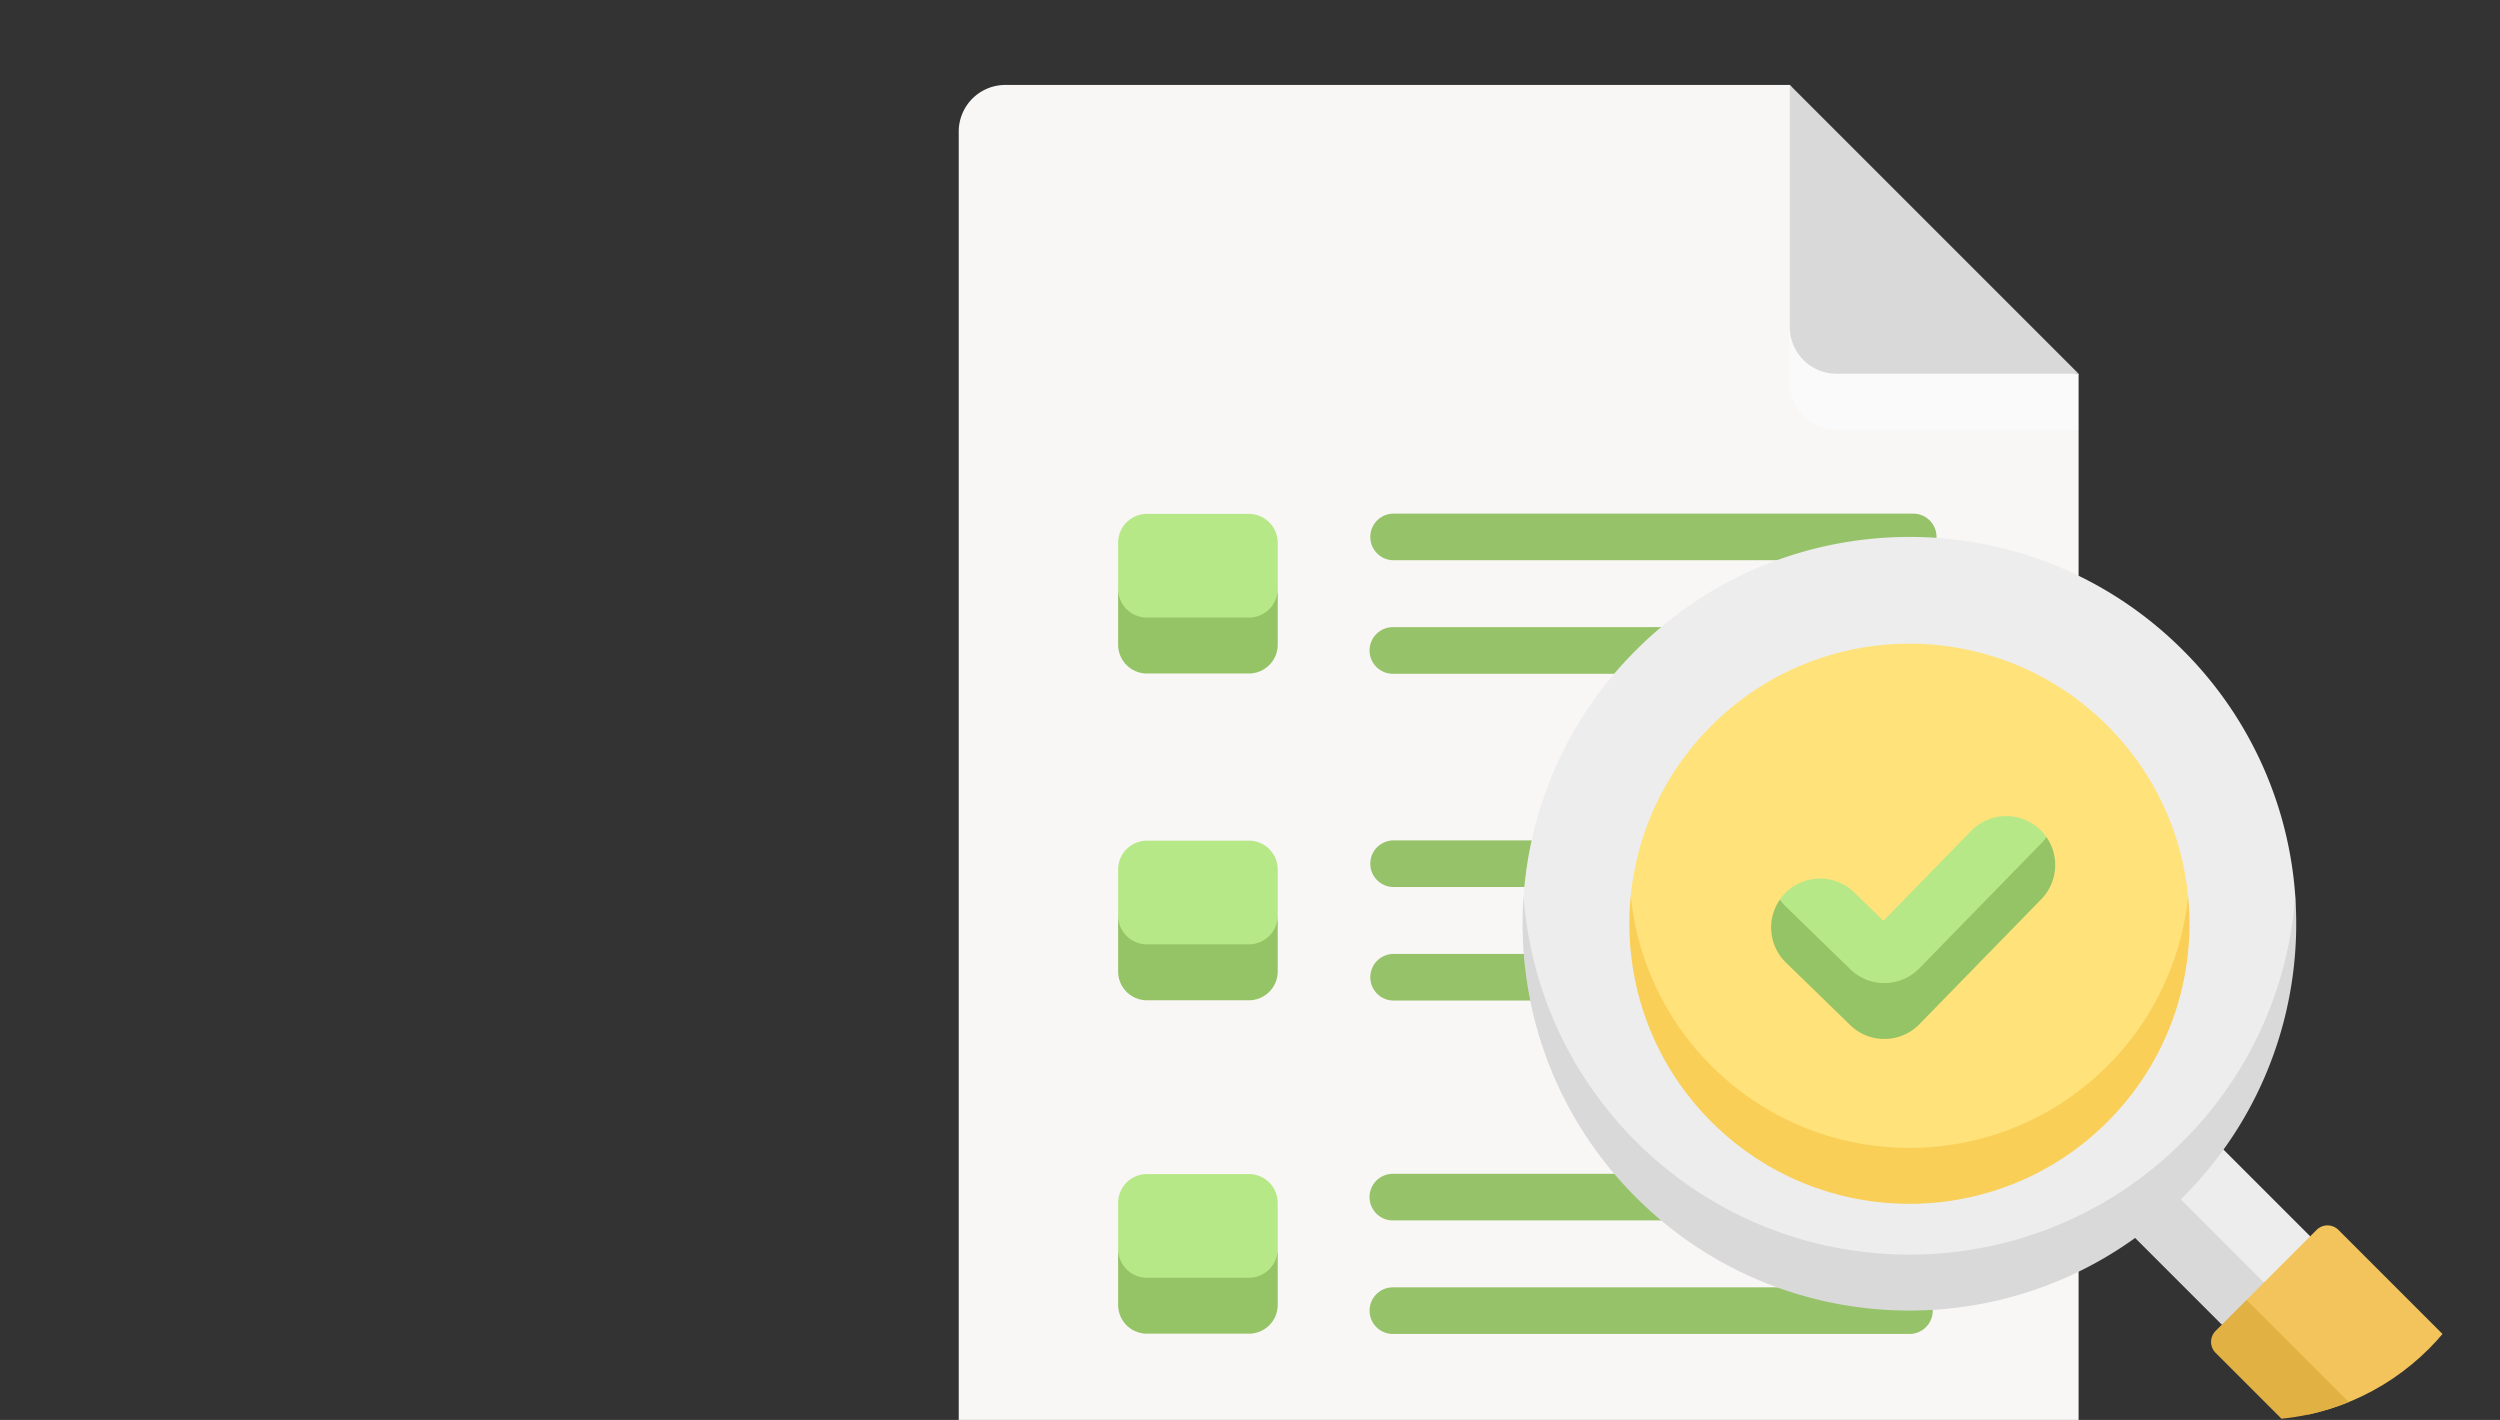 <svg width="206" height="117" fill="none" xmlns="http://www.w3.org/2000/svg"><rect width="100%" height="100%" fill="#333333" stroke="none"/><g clip-path="url(#a)"><path d="m172.773 98.836 7.261-7.26 10.301 10.301-7.26 7.26-10.302-10.3Z" fill="#ECDAEC"/><path d="m190.357 101.876-10.302-10.302-3.805 3.805 3.423 7.89 6.879 2.412h3.805v-3.805Z" fill="#EDEDED"/><path d="m176.246 95.378-3.457 3.457 10.302 10.302h3.457v-3.456l-10.302-10.303Z" fill="#D9D9D9"/><path d="M82.84 131.624h84.595c2.121 0 3.84-1.465 3.84-6.073V35.405L147.479 7H82.841A3.84 3.84 0 0 0 79 10.84v114.711c0 4.608 1.72 6.073 3.84 6.073Z" fill="#F9F6F6"/><path d="M147.48 26.956c0 2.12 1.72 3.84 3.841 3.84l-3.841-3.84Z" fill="#E2CBE2"/><path d="M157.647 46.163h-42.875a1.921 1.921 0 0 1 0-3.84h42.875a1.919 1.919 0 0 1 1.358 3.278 1.92 1.92 0 0 1-1.358.562Zm-18.238 9.356h-24.637a1.92 1.92 0 0 1 0-3.841h24.637a1.923 1.923 0 0 1 1.92 1.92 1.92 1.92 0 0 1-1.92 1.92Zm-9.168 17.57h-15.469a1.921 1.921 0 0 1 0-3.84h15.469a1.922 1.922 0 0 1 1.92 1.92 1.92 1.92 0 0 1-1.92 1.92Zm.137 9.356h-15.606a1.921 1.921 0 0 1 0-3.84h15.606a1.918 1.918 0 0 1 1.92 1.92 1.917 1.917 0 0 1-1.92 1.92Zm8.491 18.118h-24.097a1.912 1.912 0 0 1-1.358-.562 1.92 1.92 0 0 1 1.358-3.279h24.097a1.922 1.922 0 0 1 1.358 3.279 1.924 1.924 0 0 1-1.358.562Zm18.469 9.355h-42.566a1.912 1.912 0 0 1-1.358-.562 1.924 1.924 0 0 1 0-2.716 1.913 1.913 0 0 1 1.358-.562h42.566a1.912 1.912 0 0 1 1.358.562 1.913 1.913 0 0 1 .562 1.358 1.912 1.912 0 0 1-.562 1.358 1.913 1.913 0 0 1-1.358.562Z" fill="#96C269"/><path d="M134.8 96.723c12.447 12.447 32.629 12.447 45.076 0 5.637-5.638 9.253-13.968 9.253-22.91a31.756 31.756 0 0 0-9.253-20.234c-12.447-12.448-32.629-12.448-45.076 0a31.746 31.746 0 0 0-9.253 20.234c0 8.61 3.615 17.272 9.253 22.91Z" fill="#EDEDED"/><path d="M134.375 73.813c0 6.712 2.723 12.711 6.643 16.63 9.012 9.013 23.624 9.013 32.637 0 3.919-3.919 6.643-10.397 6.643-16.63a22.986 22.986 0 0 0-6.643-14.015c-9.013-9.012-23.625-9.012-32.637 0a22.975 22.975 0 0 0-6.643 14.015Z" fill="#FFE27A"/><path d="M146.664 74.124c.144.207.496 2.819.496 2.819l5.296 5.15a4.02 4.02 0 0 0 2.813 1.142 4.025 4.025 0 0 0 2.889-1.218l10.044-10.3s.295-2.568.42-2.747a4.037 4.037 0 0 0-6.198-.51l-7.231 7.414-2.407-2.341a4.035 4.035 0 0 0-5.706.08c-.152.159-.291.33-.416.511Z" fill="#B7E888"/><path d="M205.331 120.646a7.161 7.161 0 0 0-1.429-8.087l-11.21-11.21a1.278 1.278 0 0 0-1.81 0l-5.764 5.764-.837 3.336 10.495 10.872c2.191 2.191 7.382 2.648 10.555-.675Z" fill="#F2C45B"/><path d="m197.23 119.225-12.112-12.112-2.552 2.552a1.29 1.29 0 0 0-.375.905 1.287 1.287 0 0 0 .375.905l11.211 11.21a7.159 7.159 0 0 0 11.554-2.039 7.16 7.16 0 0 1-8.101-1.421Z" fill="#E1B144"/><path d="M94.508 53.12h8.401c1.312 0 2.375-1.87 2.375-4.608V44.72a2.376 2.376 0 0 0-2.375-2.375h-8.401a2.376 2.376 0 0 0-2.375 2.375v3.792c0 2.856 1.063 4.608 2.375 4.608Z" fill="#B7E888"/><path d="M147.48 26.956v4.608c0 2.122 1.72 3.841 3.841 3.841h19.956v-4.609l-23.797-3.84Z" fill="#FAFAFA"/><path d="M151.321 30.796h19.956L147.48 7v19.956c0 2.12 1.72 3.84 3.841 3.84Z" fill="#D9D9D9"/><path d="m168.204 69.485-10.044 10.3a4.032 4.032 0 0 1-5.702.075l-5.296-5.15a4.123 4.123 0 0 1-.496-.586 4.033 4.033 0 0 0 .496 5.195l5.296 5.15a4.02 4.02 0 0 0 2.813 1.142 4.025 4.025 0 0 0 2.889-1.218l10.044-10.3a4.035 4.035 0 0 0 .421-5.123 4.07 4.07 0 0 1-.421.515Zm-65.295-18.598h-8.401a2.376 2.376 0 0 1-2.375-2.375v4.61a2.375 2.375 0 0 0 2.375 2.374h8.401a2.377 2.377 0 0 0 2.375-2.375v-4.609a2.375 2.375 0 0 1-2.375 2.375Z" fill="#95C466"/><path d="M94.508 80.047h8.401c1.312 0 2.375-1.87 2.375-4.608v-3.792a2.376 2.376 0 0 0-2.375-2.376h-8.401a2.375 2.375 0 0 0-2.375 2.376v3.792c0 2.856 1.063 4.608 2.375 4.608Z" fill="#B7E888"/><path d="M102.909 77.814h-8.401a2.375 2.375 0 0 1-2.375-2.375v4.609a2.375 2.375 0 0 0 2.375 2.375h8.401a2.377 2.377 0 0 0 2.375-2.375v-4.609a2.375 2.375 0 0 1-2.375 2.375Z" fill="#95C466"/><path d="M94.508 107.519h8.401c1.312 0 2.375-1.869 2.375-4.607v-3.793a2.376 2.376 0 0 0-2.375-2.375h-8.401a2.376 2.376 0 0 0-2.375 2.375v3.793c0 2.855 1.063 4.607 2.375 4.607Z" fill="#B7E888"/><path d="M102.909 105.287h-8.401a2.377 2.377 0 0 1-2.375-2.375v4.609a2.373 2.373 0 0 0 2.375 2.375h8.401a2.375 2.375 0 0 0 2.375-2.375v-4.609a2.375 2.375 0 0 1-2.375 2.375Z" fill="#95C466"/><path d="M179.873 94.046c-12.447 12.448-32.629 12.448-45.077 0a31.75 31.75 0 0 1-9.252-20.234c-.642 8.908 2.442 18.033 9.252 24.843 12.448 12.448 32.63 12.448 45.077 0 6.81-6.81 9.894-15.935 9.253-24.843a31.755 31.755 0 0 1-9.253 20.234Z" fill="#D9D9D9"/><path d="M173.656 87.827c-9.012 9.012-23.624 9.012-32.637 0a22.986 22.986 0 0 1-6.643-14.014c-.663 6.648 1.55 13.53 6.643 18.623 9.013 9.012 23.625 9.012 32.637 0 5.094-5.094 7.306-11.975 6.643-18.624a22.975 22.975 0 0 1-6.643 14.015Z" fill="#F9CF58"/></g><defs><clipPath id="a"><rect width="206" height="117" rx="20" fill="#fff"/></clipPath></defs></svg>